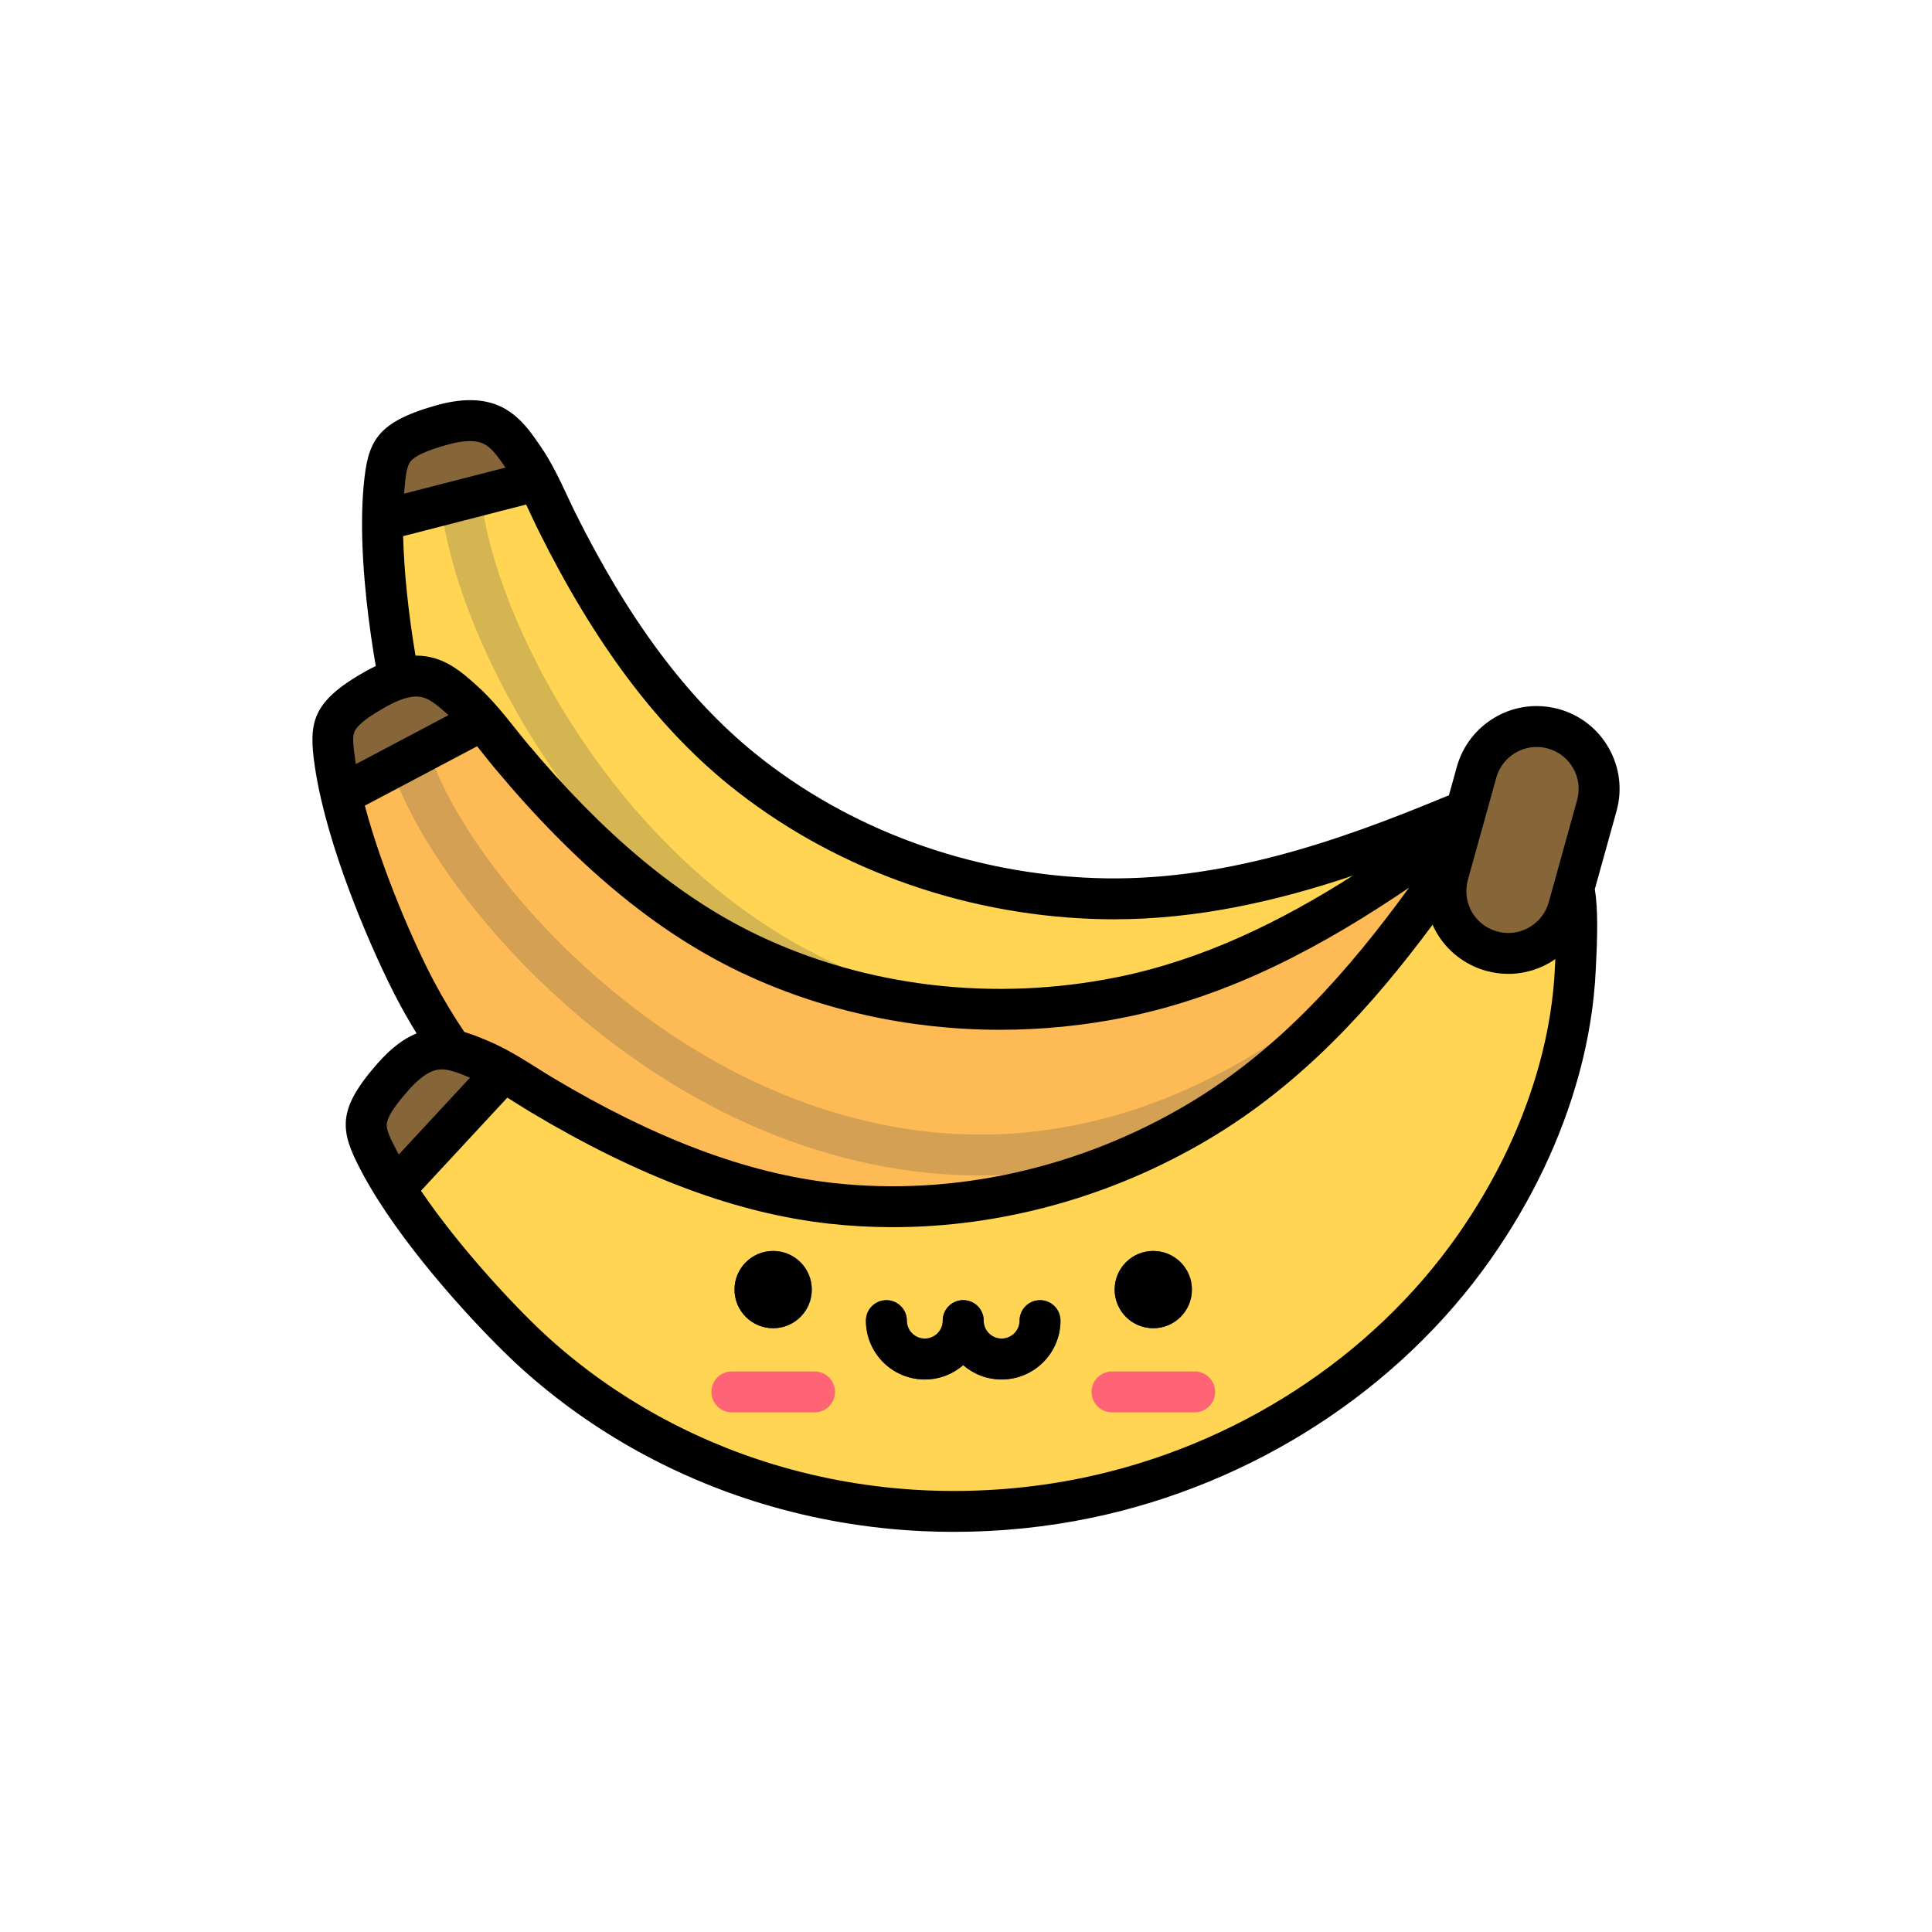 <?xml version="1.0" encoding="utf-8"?>
<!-- Generator: Adobe Illustrator 16.0.0, SVG Export Plug-In . SVG Version: 6.00 Build 0)  -->
<!DOCTYPE svg PUBLIC "-//W3C//DTD SVG 1.1//EN" "http://www.w3.org/Graphics/SVG/1.1/DTD/svg11.dtd">
<svg version="1.1" id="Layer_1" xmlns="http://www.w3.org/2000/svg" xmlns:xlink="http://www.w3.org/1999/xlink" x="0px" y="0px"
	 width="350px" height="350px" viewBox="0 0 350 350" enable-background="new 0 0 350 350" xml:space="preserve">
<path fill="#FFD553" d="M263.274,147.757c-20.914,8.681-42.108,15.834-65.046,15.016c-23.08-0.822-45.861-8.883-63.842-23.469
	c-14.663-11.894-25.211-28.143-33.53-44.9c-1.713-3.45-3.461-7.784-5.89-11.334c-3.276-4.789-24.804-1.06-25.39,5.393
	c-1.253,13.819,2.208,33.995,4.632,43.413c4.146,16.112,12.123,31.203,22.893,43.864c6.008,7.071,13.14,13.688,21.16,19.39
	c8.024,5.688,16.897,10.507,26.253,14.093c26.582,10.186,56.938,10.512,83.396-0.249c11.12-4.535,21.634-10.868,30.567-18.916
	c4.56-4.106,8.703-8.679,12.252-13.686c1.11-1.573,8.776-11.944,7.627-13.767c2.357-5.878-0.497-12.557-6.373-14.917
	C269.085,146.526,265.961,146.643,263.274,147.757z"/>
<path opacity="0.2" fill="#2F3953" enable-background="new    " d="M188.571,190.248c-14.515,0-28.488-3.195-41.715-9.557
	c-24.576-11.82-40.65-31.515-49.808-45.957C86.35,117.862,79.637,99.326,79.531,86.361c-0.017-2.046,1.628-3.719,3.675-3.736
	c0.01,0,0.021,0,0.031,0c2.032,0,3.688,1.639,3.705,3.674c0.094,11.481,6.519,28.936,16.366,44.466
	c8.639,13.624,23.764,32.186,46.761,43.247c16.804,8.082,34.937,10.626,53.892,7.565c22.251-3.594,45.663-14.947,69.584-33.744
	c1.609-1.264,3.939-0.984,5.202,0.625c1.265,1.609,0.985,3.938-0.624,5.203c-24.92,19.582-49.475,31.436-72.98,35.232
	C199.55,189.798,194.021,190.248,188.571,190.248z"/>
<path fill="#866539" d="M94.966,83.07c-3.276-4.789-5.859-8.663-15.129-6.01c-9.271,2.651-9.674,4.95-10.261,11.402
	c-0.167,1.833-0.247,3.781-0.262,5.797l28.003-7.195C96.598,85.686,95.827,84.327,94.966,83.07z"/>
<path fill="#FDBA55" d="M262.901,150.915c-18.322,13.311-37.267,25.2-59.767,29.743c-22.637,4.572-46.669,2.035-67.55-7.965
	c-17.029-8.154-31.069-21.502-43.06-35.862c-2.469-2.958-5.178-6.765-8.366-9.653c-4.302-3.895-24.37,4.741-23.438,11.154
	c1.998,13.731,10.062,32.547,14.61,41.142c7.782,14.706,19.051,27.524,32.474,37.331c7.488,5.479,15.964,10.254,25.091,13.932
	c9.127,3.666,18.88,6.286,28.813,7.596c28.221,3.718,57.82-3.028,81.047-19.652c9.759-6.997,18.508-15.604,25.325-25.511
	c3.477-5.056,6.443-10.468,8.729-16.164c0.717-1.787,5.755-13.656,4.212-15.163c0.928-6.266-3.402-12.096-9.668-13.023
	C268.265,148.365,265.252,149.206,262.901,150.915z"/>
<path opacity="0.2" fill="#2F3953" enable-background="new    " d="M177.648,212.955c-6.569,0-13.165-0.686-19.771-2.058
	c-26.701-5.548-47.049-20.787-59.417-32.597c-14.451-13.796-25.434-30.168-28.662-42.726c-0.509-1.982,0.684-4.002,2.666-4.511
	c1.982-0.51,4.002,0.684,4.512,2.666c2.859,11.121,13.301,26.511,26.602,39.21c11.668,11.14,30.822,25.509,55.807,30.7
	c18.256,3.794,36.466,1.895,54.125-5.646c20.729-8.852,40.714-25.514,59.399-49.521c1.257-1.615,3.586-1.905,5.2-0.649
	c1.614,1.257,1.904,3.585,0.648,5.2c-19.466,25.011-40.438,42.435-62.337,51.786C203.718,210.234,190.738,212.955,177.648,212.955z"
	/>
<path fill="#866539" d="M84.158,127.178c-4.302-3.895-7.713-7.062-16.112-2.325c-8.399,4.739-8.258,7.066-7.325,13.479
	c0.266,1.823,0.64,3.734,1.095,5.7l25.558-13.515C86.354,129.341,85.287,128.2,84.158,127.178z"/>
<path fill="#FFD553" d="M263.66,155.395c-12.896,18.617-26.851,36.095-46.585,47.817c-19.856,11.793-43.376,17.337-66.391,14.797
	c-18.766-2.072-36.427-10.033-52.489-19.626c-3.307-1.974-7.122-4.673-11.086-6.348c-5.346-2.253-21.436,12.527-18.438,18.272
	c6.422,12.3,20.249,27.396,27.381,34.007c12.203,11.307,27.075,19.684,42.983,24.508c8.877,2.696,18.456,4.402,28.284,4.859
	c9.827,0.444,19.896-0.303,29.704-2.35c27.866-5.813,53.576-21.959,70.006-45.321c6.898-9.829,12.315-20.842,15.476-32.442
	c1.612-5.923,2.625-12.01,2.9-18.142c0.086-1.922,0.922-14.792-1.031-15.703c-1.197-6.221-7.208-10.293-13.429-9.098
	C267.878,151.217,265.315,153.003,263.66,155.395z"/>
<circle fill="#3F4963" cx="140.075" cy="233.622" r="7"/>
<path fill="#FF6376" d="M147.563,255.863h-14.977c-2.046,0-3.706-1.659-3.706-3.706s1.659-3.705,3.706-3.705h14.977
	c2.046,0,3.706,1.658,3.706,3.705C151.268,254.204,149.609,255.863,147.563,255.863z"/>
<circle fill="#3F4963" cx="208.938" cy="233.622" r="7"/>
<path fill="#FF6376" d="M216.427,255.863H201.45c-2.048,0-3.706-1.659-3.706-3.706s1.658-3.705,3.706-3.705h14.977
	c2.047,0,3.705,1.658,3.705,3.705S218.474,255.863,216.427,255.863z"/>
<g>
	<path fill="#3F4963" d="M167.548,249.908c-5.88,0-10.665-4.783-10.665-10.663c0-2.047,1.659-3.706,3.706-3.706
		c2.046,0,3.705,1.659,3.705,3.706c0,1.794,1.46,3.253,3.254,3.253s3.253-1.459,3.253-3.253c0-2.047,1.659-3.706,3.706-3.706
		c2.047,0,3.706,1.659,3.706,3.706C178.212,245.125,173.428,249.908,167.548,249.908z"/>
	<path fill="#3F4963" d="M181.465,249.908c-5.88,0-10.664-4.783-10.664-10.663c0-2.047,1.659-3.706,3.706-3.706
		c2.047,0,3.706,1.659,3.706,3.706c0,1.794,1.459,3.253,3.253,3.253s3.253-1.459,3.253-3.253c0-2.047,1.658-3.706,3.705-3.706
		c2.048,0,3.706,1.659,3.706,3.706C192.129,245.125,187.345,249.908,181.465,249.908z"/>
</g>
<g>
	<path fill="#866539" d="M87.11,192.035c-5.346-2.253-9.613-4.115-15.976,3.13c-6.363,7.247-5.46,9.398-2.461,15.144
		c0.852,1.63,1.837,3.312,2.916,5.018l19.659-21.202C89.898,193.354,88.514,192.628,87.11,192.035z"/>
	<path fill="#866539" d="M268.488,171.666c0.557,0.259,1.14,0.474,1.749,0.642c6.015,1.672,12.246-1.85,13.919-7.863l5.139-18.496
		c1.673-6.018-1.85-12.251-7.866-13.918c-6.017-1.672-12.248,1.852-13.917,7.865l-5.141,18.496
		C260.869,163.797,263.562,169.379,268.488,171.666z"/>
</g>
<path d="M291.454,135.535c-1.973-3.492-5.188-6.005-9.05-7.076c-1.315-0.364-2.669-0.55-4.024-0.55
	c-6.715,0-12.659,4.521-14.456,10.994l-1.44,5.182c-0.217,0.079-0.434,0.161-0.646,0.25c-19.589,8.131-40.836,15.545-63.493,14.735
	c-22.746-0.811-44.637-8.853-61.64-22.644c-12.242-9.931-22.887-24.215-32.545-43.67c-0.435-0.875-0.876-1.82-1.345-2.82
	c-0.697-1.493-1.418-3.035-2.229-4.591l-0.004,0.001c-0.906-1.739-1.725-3.126-2.575-4.368l-0.06-0.087
	c-2.693-3.938-5.746-8.4-12.803-8.4c-1.903,0-3.978,0.329-6.344,1.006c-10.836,3.099-12.208,6.655-12.932,14.629
	c-0.167,1.843-0.261,3.897-0.278,6.106v0.002h-0.001c-0.065,9.596,1.347,19.81,2.483,26.428c-0.61,0.29-1.229,0.603-1.865,0.963
	c-9.817,5.537-10.324,9.315-9.172,17.241c0.27,1.842,0.657,3.86,1.152,6.001c0,0,0,0,0.001,0.001l-0.002,0.001
	c3.326,14.323,10.514,30.031,13.852,36.337c1.071,2.024,2.221,4.027,3.431,6.001c-2.417,0.983-4.752,2.796-7.136,5.512
	c-7.437,8.47-6.667,12.203-2.961,19.303c0.862,1.65,1.895,3.428,3.07,5.284l0,0.001l-0.002,0.001
	c7.874,12.425,19.848,24.876,25.078,29.723c12.452,11.538,27.815,20.299,44.425,25.336c9.439,2.868,19.26,4.554,29.193,5.016
	c1.895,0.086,3.787,0.128,5.675,0.128c8.448,0,16.818-0.855,24.953-2.552c29.311-6.114,55.655-23.179,72.282-46.82
	c7.445-10.608,12.834-21.912,16.018-33.599c1.729-6.353,2.748-12.729,3.027-18.951l0.031-0.614
	c0.243-4.699,0.421-10.36-0.212-13.868l3.938-14.167C293.922,143.076,293.427,139.025,291.454,135.535z M73.25,88.796
	c0.241-2.65,0.435-4.322,1.107-5.186c0.775-0.996,2.835-1.946,6.482-2.99c1.67-0.478,3.119-0.719,4.305-0.719
	c2.924,0,4.089,1.393,6.435,4.807l-18.383,4.724C73.213,89.217,73.231,89.005,73.25,88.796z M95.312,91.401
	c0.266,0.56,0.531,1.121,0.789,1.671c0.487,1.041,0.947,2.025,1.42,2.979c10.14,20.427,21.43,35.516,34.515,46.13
	c18.245,14.798,41.7,23.427,66.044,24.294c1.237,0.044,2.468,0.066,3.693,0.066c15.2,0,29.626-3.31,43.31-7.909
	c-12.949,8.228-27.005,15.223-42.699,18.392c-22.31,4.506-45.47,1.781-65.215-7.674c-14.214-6.806-27.891-18.221-41.816-34.895
	c-0.624-0.748-1.27-1.56-1.955-2.42c-1.013-1.272-2.059-2.588-3.193-3.896l-0.006,0.006c-0.015-0.019-0.027-0.038-0.042-0.055
	c-1.262-1.455-2.416-2.651-3.528-3.658l-0.08-0.072c-2.893-2.62-6.172-5.589-11.151-5.589c-0.042,0-0.085,0.005-0.127,0.006
	c-1.296-7.709-2.083-15.315-2.24-21.648L95.312,91.401z M64.37,137.799c-0.383-2.634-0.583-4.306-0.13-5.301
	c0.523-1.15,2.305-2.553,5.609-4.417c2.235-1.26,4.102-1.9,5.548-1.9c1.943,0,3.388,1.156,5.85,3.375l-16.78,8.873
	C64.432,138.216,64.4,138.006,64.37,137.799z M66.094,145.951l20.339-10.755c0.392,0.485,0.783,0.974,1.165,1.453
	c0.712,0.896,1.385,1.74,2.065,2.557c14.621,17.508,29.112,29.554,44.304,36.829c14.526,6.954,30.757,10.521,47.224,10.521
	c7.552,0,15.152-0.751,22.659-2.269c19.377-3.912,36.158-13.134,51.412-23.476c-10.757,14.778-23.249,29.206-40.098,39.213
	c-19.569,11.623-42.33,16.702-64.09,14.299c-15.666-1.729-32.347-7.985-50.997-19.124c-0.844-0.504-1.731-1.063-2.67-1.653
	c-1.387-0.874-2.82-1.776-4.335-2.643l-0.001,0.003c-0.001-0.001-0.001-0.001-0.002-0.002c-1.704-0.973-3.144-1.699-4.536-2.285
	l-0.101-0.043c-1.399-0.591-2.826-1.186-4.312-1.619c-2.005-2.985-3.868-6.077-5.531-9.218
	C75.159,171.259,69.264,157.907,66.094,145.951z M71.941,208.594c-1.231-2.359-1.972-3.873-1.875-4.962
	c0.113-1.258,1.332-3.171,3.836-6.021c3.056-3.479,4.948-3.883,6.105-3.883c1.461,0,3.173,0.683,5.139,1.51l-12.907,13.92
	C72.138,208.967,72.038,208.779,71.941,208.594z M281.721,174.592c-0.014,0.285-0.026,0.513-0.032,0.667
	c-0.256,5.676-1.188,11.508-2.774,17.334c-2.957,10.856-7.982,21.384-14.932,31.284c-15.554,22.119-40.242,38.093-67.731,43.826
	c-9.348,1.95-19.029,2.717-28.775,2.276c-9.315-0.434-18.527-2.016-27.38-4.705c-15.543-4.713-29.908-12.899-41.54-23.68
	c-5.378-4.982-15.351-15.637-22.294-25.878l15.644-16.871c0.522,0.324,1.044,0.649,1.554,0.971c0.979,0.615,1.902,1.197,2.82,1.745
	c19.58,11.695,37.238,18.277,53.982,20.127c3.795,0.419,7.619,0.626,11.449,0.626c19.74,0,39.7-5.503,57.24-15.92
	c17.045-10.123,29.723-24.261,40.57-38.866c1.427,3.21,3.982,5.913,7.389,7.494c0.748,0.348,1.531,0.636,2.318,0.853
	c1.315,0.365,2.67,0.551,4.026,0.551c3.116,0,6.062-0.984,8.509-2.678C281.75,174.024,281.736,174.304,281.721,174.592z
	 M285.707,144.956l-5.139,18.495c-0.911,3.278-3.92,5.567-7.314,5.567c-0.686,0-1.372-0.094-2.05-0.282
	c-0.401-0.11-0.795-0.255-1.172-0.43c-3.381-1.569-5.108-5.321-4.107-8.921l5.141-18.497c0.91-3.277,3.918-5.566,7.315-5.566
	c0.686,0,1.371,0.094,2.043,0.281c1.954,0.542,3.58,1.813,4.579,3.58C286.001,140.949,286.25,142.999,285.707,144.956z
	 M140.057,226.62c-3.865,0-7,3.135-7,7c0,3.866,3.135,7.001,7,7.001c3.866,0,7-3.135,7-7.001S143.923,226.62,140.057,226.62z
	 M188.405,235.539c-2.048,0-3.706,1.658-3.706,3.705c0,1.794-1.459,3.253-3.252,3.253c-1.795,0-3.253-1.459-3.253-3.253
	c0-2.047-1.659-3.705-3.706-3.705c-2.047,0-3.706,1.658-3.706,3.705c0,1.794-1.458,3.253-3.253,3.253
	c-1.794,0-3.254-1.459-3.254-3.253c0-2.047-1.658-3.705-3.706-3.705c-2.047,0-3.706,1.658-3.706,3.705
	c0,5.881,4.785,10.664,10.665,10.664c2.66,0,5.089-0.985,6.958-2.602c1.87,1.616,4.299,2.602,6.958,2.602
	c5.879,0,10.664-4.784,10.664-10.664C192.111,237.197,190.452,235.539,188.405,235.539z M208.921,226.62c-3.867,0-7,3.135-7,7
	c0,3.866,3.133,7.001,7,7.001c3.865,0,7-3.135,7-7.001S212.786,226.62,208.921,226.62z"/>
</svg>
